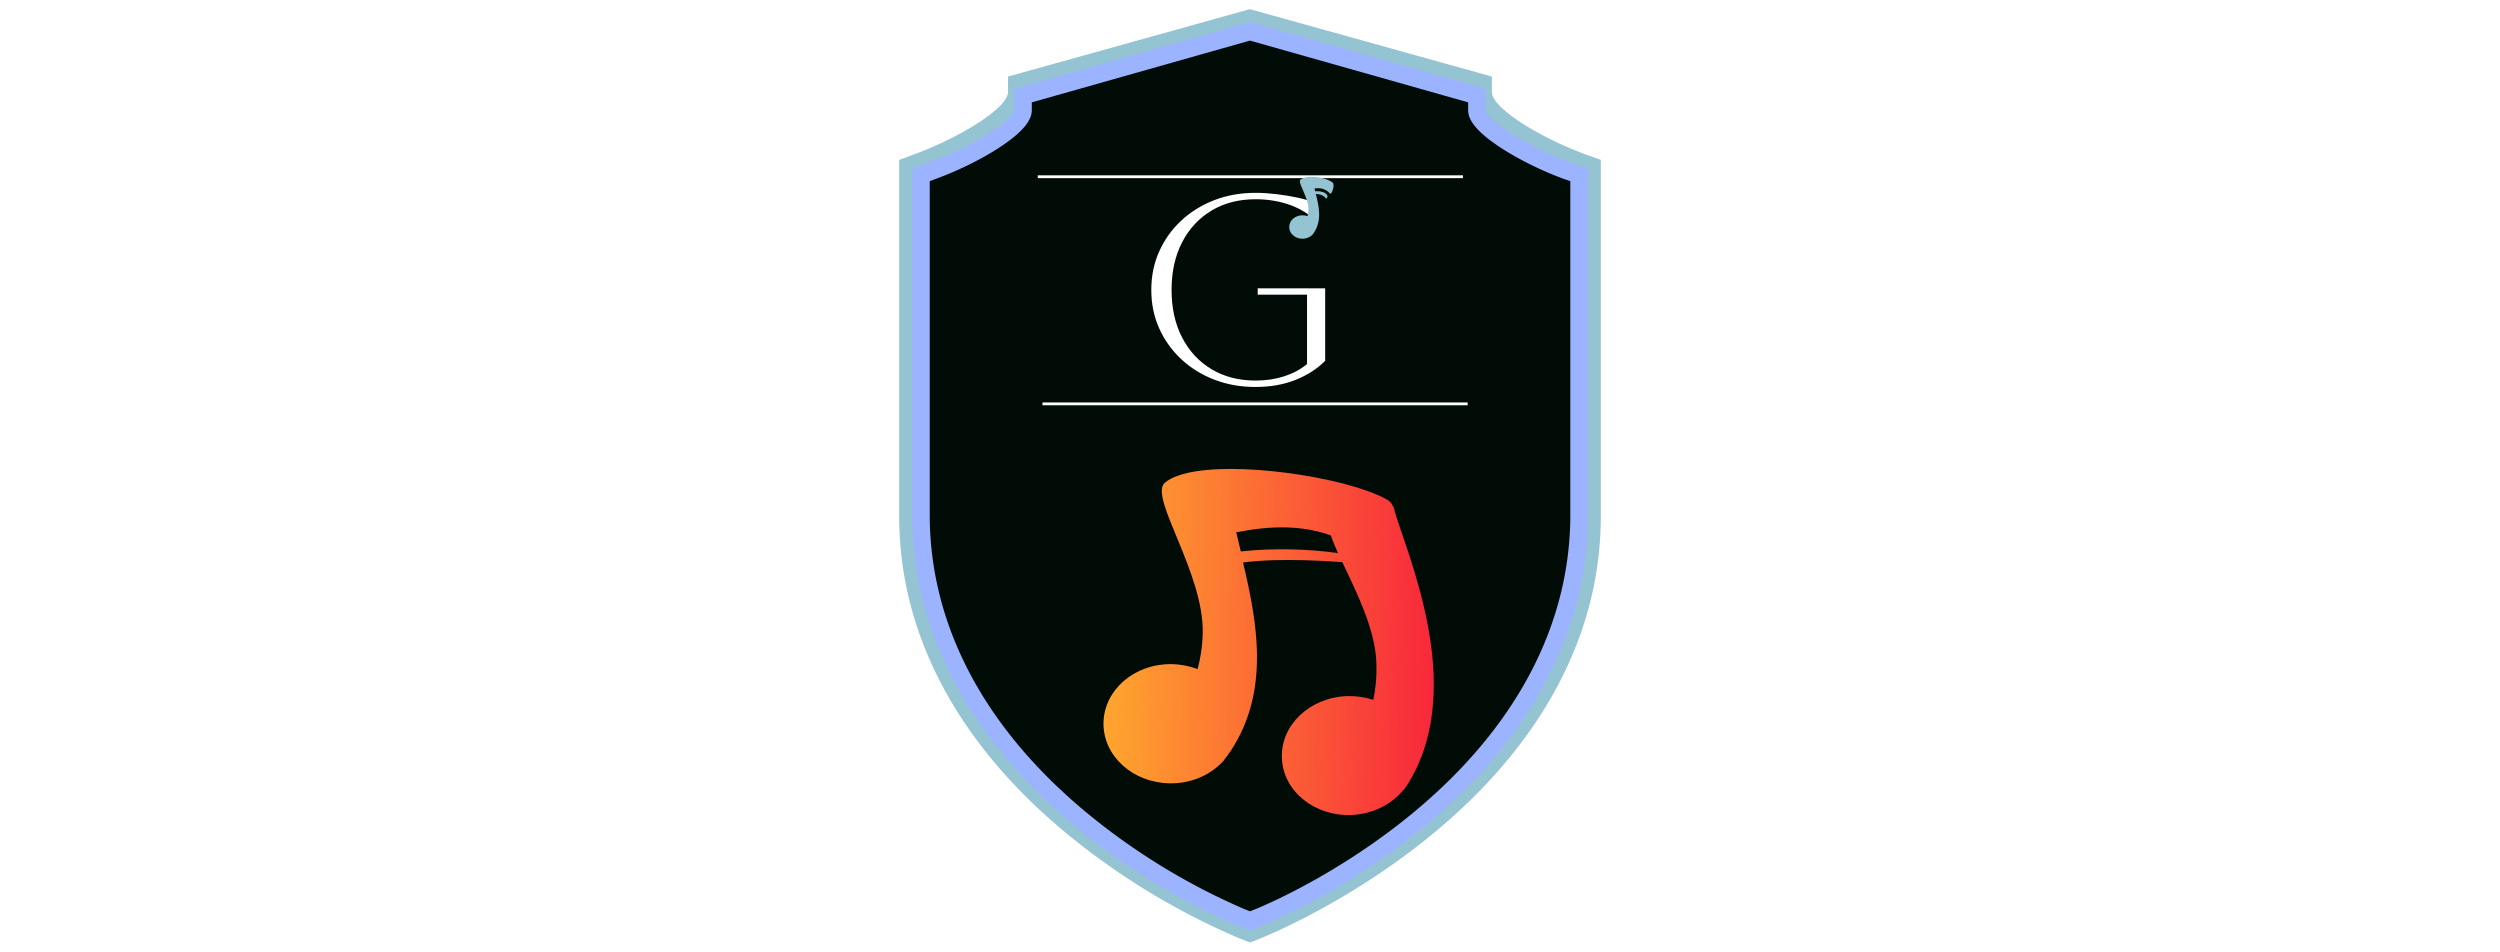 <svg xmlns="http://www.w3.org/2000/svg" version="1.1" xmlns:xlink="http://www.w3.org/1999/xlink" width="1500" height="571" viewBox="0 0 1500 571"><svg xml:space="preserve" width="1500" height="571" data-version="2" data-id="lg_waRhbo6RXDHWbR9Nhz" viewBox="0 0 429 571" x="0" y="0"><rect width="100%" height="100%" fill="transparent"></rect><path fill="#94c3d2" d="M209.992 6.732 69.32 45.932v9.184c0 9.912-29.736 27.776-56.448 37.52L4.024 95.94v213.864c0 70.952 35.448 137.368 102.48 191.968a425.6 425.6 0 0 0 101.976 61.376l5.992 2.352 5.992-2.352c2.072-.84 51.744-20.552 101.92-61.376 67.088-54.6 102.592-120.96 102.592-191.968V95.884l-8.904-3.136c-26.712-9.8-56.448-27.664-56.448-37.576v-9.24L214.472 5.5z"></path><path fill="#010c07" stroke="#9cb3ff" stroke-width="2" d="m49.2.22-25.12 7v1.64c0 1.77-5.31 4.96-10.08 6.7l-1.58.59v38.19c0 12.67 6.33 24.53 18.3 34.28a76 76 0 0 0 18.21 10.96L50 100l1.07-.42c.37-.15 9.24-3.67 18.2-10.96 11.98-9.75 18.32-21.6 18.32-34.28v-38.2L86 15.58c-4.77-1.75-10.08-4.94-10.08-6.71V7.22L50 0z" paint-order="stroke" transform="matrix(5.253 0 0 5.337 -48.16 18.82)"></path><g transform="translate(203.94 170.44)"><filter id="a" width="147.6%" height="146.8%" x="-23.8%" y="-23.4%"><feGaussianBlur in="SourceAlpha"></feGaussianBlur><feOffset dx="4" dy="4" result="oBlur"></feOffset><feFlood flood-color="#CC3980" flood-opacity="1"></feFlood><feComposite in2="oBlur" operator="in"></feComposite><feMerge><feMergeNode></feMergeNode><feMergeNode in="SourceGraphic"></feMergeNode></feMerge></filter><g filter="url(#a)"><path fill="#fff" d="M11.18 2.38v-3.84h40.48v43.52q-7.36 7.36-18 11.52-10.64 4.16-23.76 4.16-13.44 0-24.8-4.4-11.36-4.4-19.84-12.32t-13.2-18.48Q-52.66 11.98-52.66-.5q0-12.48 4.72-23.04 4.72-10.56 13.2-18.48t19.84-12.32q11.36-4.4 24.8-4.4 5.76 0 12.56.8 6.8.8 13.04 2.16 6.24 1.36 10.56 3.28l-.8 8.96h-.96q-6.4-5.6-15.36-8.48Q19.98-54.9 9.9-54.9q-15.04 0-26.4 6.8t-17.68 19.04Q-40.5-16.82-40.5-.5t6.32 28.56Q-27.86 40.3-16.5 47.1q11.36 6.8 26.4 6.8 9.28 0 17.2-2.56t13.68-7.36V2.38Z"></path><rect width="104.32" height="116.48" x="-52.16" y="-58.24" fill="none" rx="0" ry="0"></rect></g></g><g transform="rotate(1 -21944.26 13159.78)scale(2.441)"><linearGradient id="b" x1="0" x2="1" y1="0" y2="0" gradientUnits="objectBoundingBox"><stop offset="0%" stop-color="#ffa62e"></stop><stop offset="100%" stop-color="#f71b3d"></stop></linearGradient><path fill="url(#b)" d="M78.3 81.2c.5-.7 1-1.5 1.4-2.3 13.3-23.8-2.2-56.2-5.1-66 0-.2-.1-.5-.2-.7 0-.1 0-.1-.1-.2-.3-.7-.7-1.2-1.3-1.6-8.5-4.9-33.7-8.7-47.3-6.3-3 .5-6.1 1.5-7.7 3-3.8 3.6 10 21.9 10 36.6 0 3.6-.5 6.6-1.1 9-2-.7-4.1-1.1-6.4-1.1C11.4 51.6 4 58.2 4 66.3s7.4 14.6 16.5 14.6c5.3 0 10-2.2 13.1-5.7l.1-.1c0-.1.1-.1.1-.2.6-.7 1-1.4 1.5-2.1 9.6-15 6-32 2.3-46.5h.1c9.2-1.4 22.1-.6 24.3-.5 3.5 7.1 8.4 16.3 8.8 24.6.2 3.6-.1 6.6-.6 9.1-2-.6-4.2-.9-6.5-.8-9.1.5-16.2 7.4-15.7 15.5.4 8.1 8.2 14.2 17.3 13.7 5.3-.3 9.9-2.8 12.7-6.4 0-.1.1-.1.1-.1.2-.1.2-.1.2-.2M37 23.6c-.4-1.6-.8-3.2-1.2-4.7.2 0 .4-.1.7-.1 10.1-2.2 17.4-1.3 22.6.5.4 1.3 1.1 2.7 1.8 4.3-7-.9-15.9-1-23.9 0" transform="translate(-44.5 -45.65)"></path></g><path fill="#010c07" stroke="#fff" stroke-width="1.69" d="M87.17 106.043h255.09M89.989 242.316h255.088"></path><path fill="#94c3d2" d="M264.046 109.486c-3.208-2.55-12.306-4.615-17.404-2.681-.747.263-1.45.615-1.89 1.01-1.846 1.715 4.834 10.505 4.79 17.58 0 1.715-.22 3.165-.527 4.308-.923-.352-1.978-.528-3.077-.528-4.395 0-7.91 3.12-7.91 7.032s3.56 7.032 7.91 7.032c2.594 0 4.879-1.098 6.33-2.769.307-.395.615-.79.834-1.23 4.703-7.428 2.637-15.866.88-22.898 2.636.132 5.273 1.099 6.064 2.857.088.22.967-.791.967-1.187 0-1.802-2.593-3.56-7.427-3.252-.132-.572-.264-1.1-.396-1.626 5.933-1.143 8.614 2.46 9.45 3.076.879.615 3.032-5.406 1.406-6.724"></path></svg></svg>